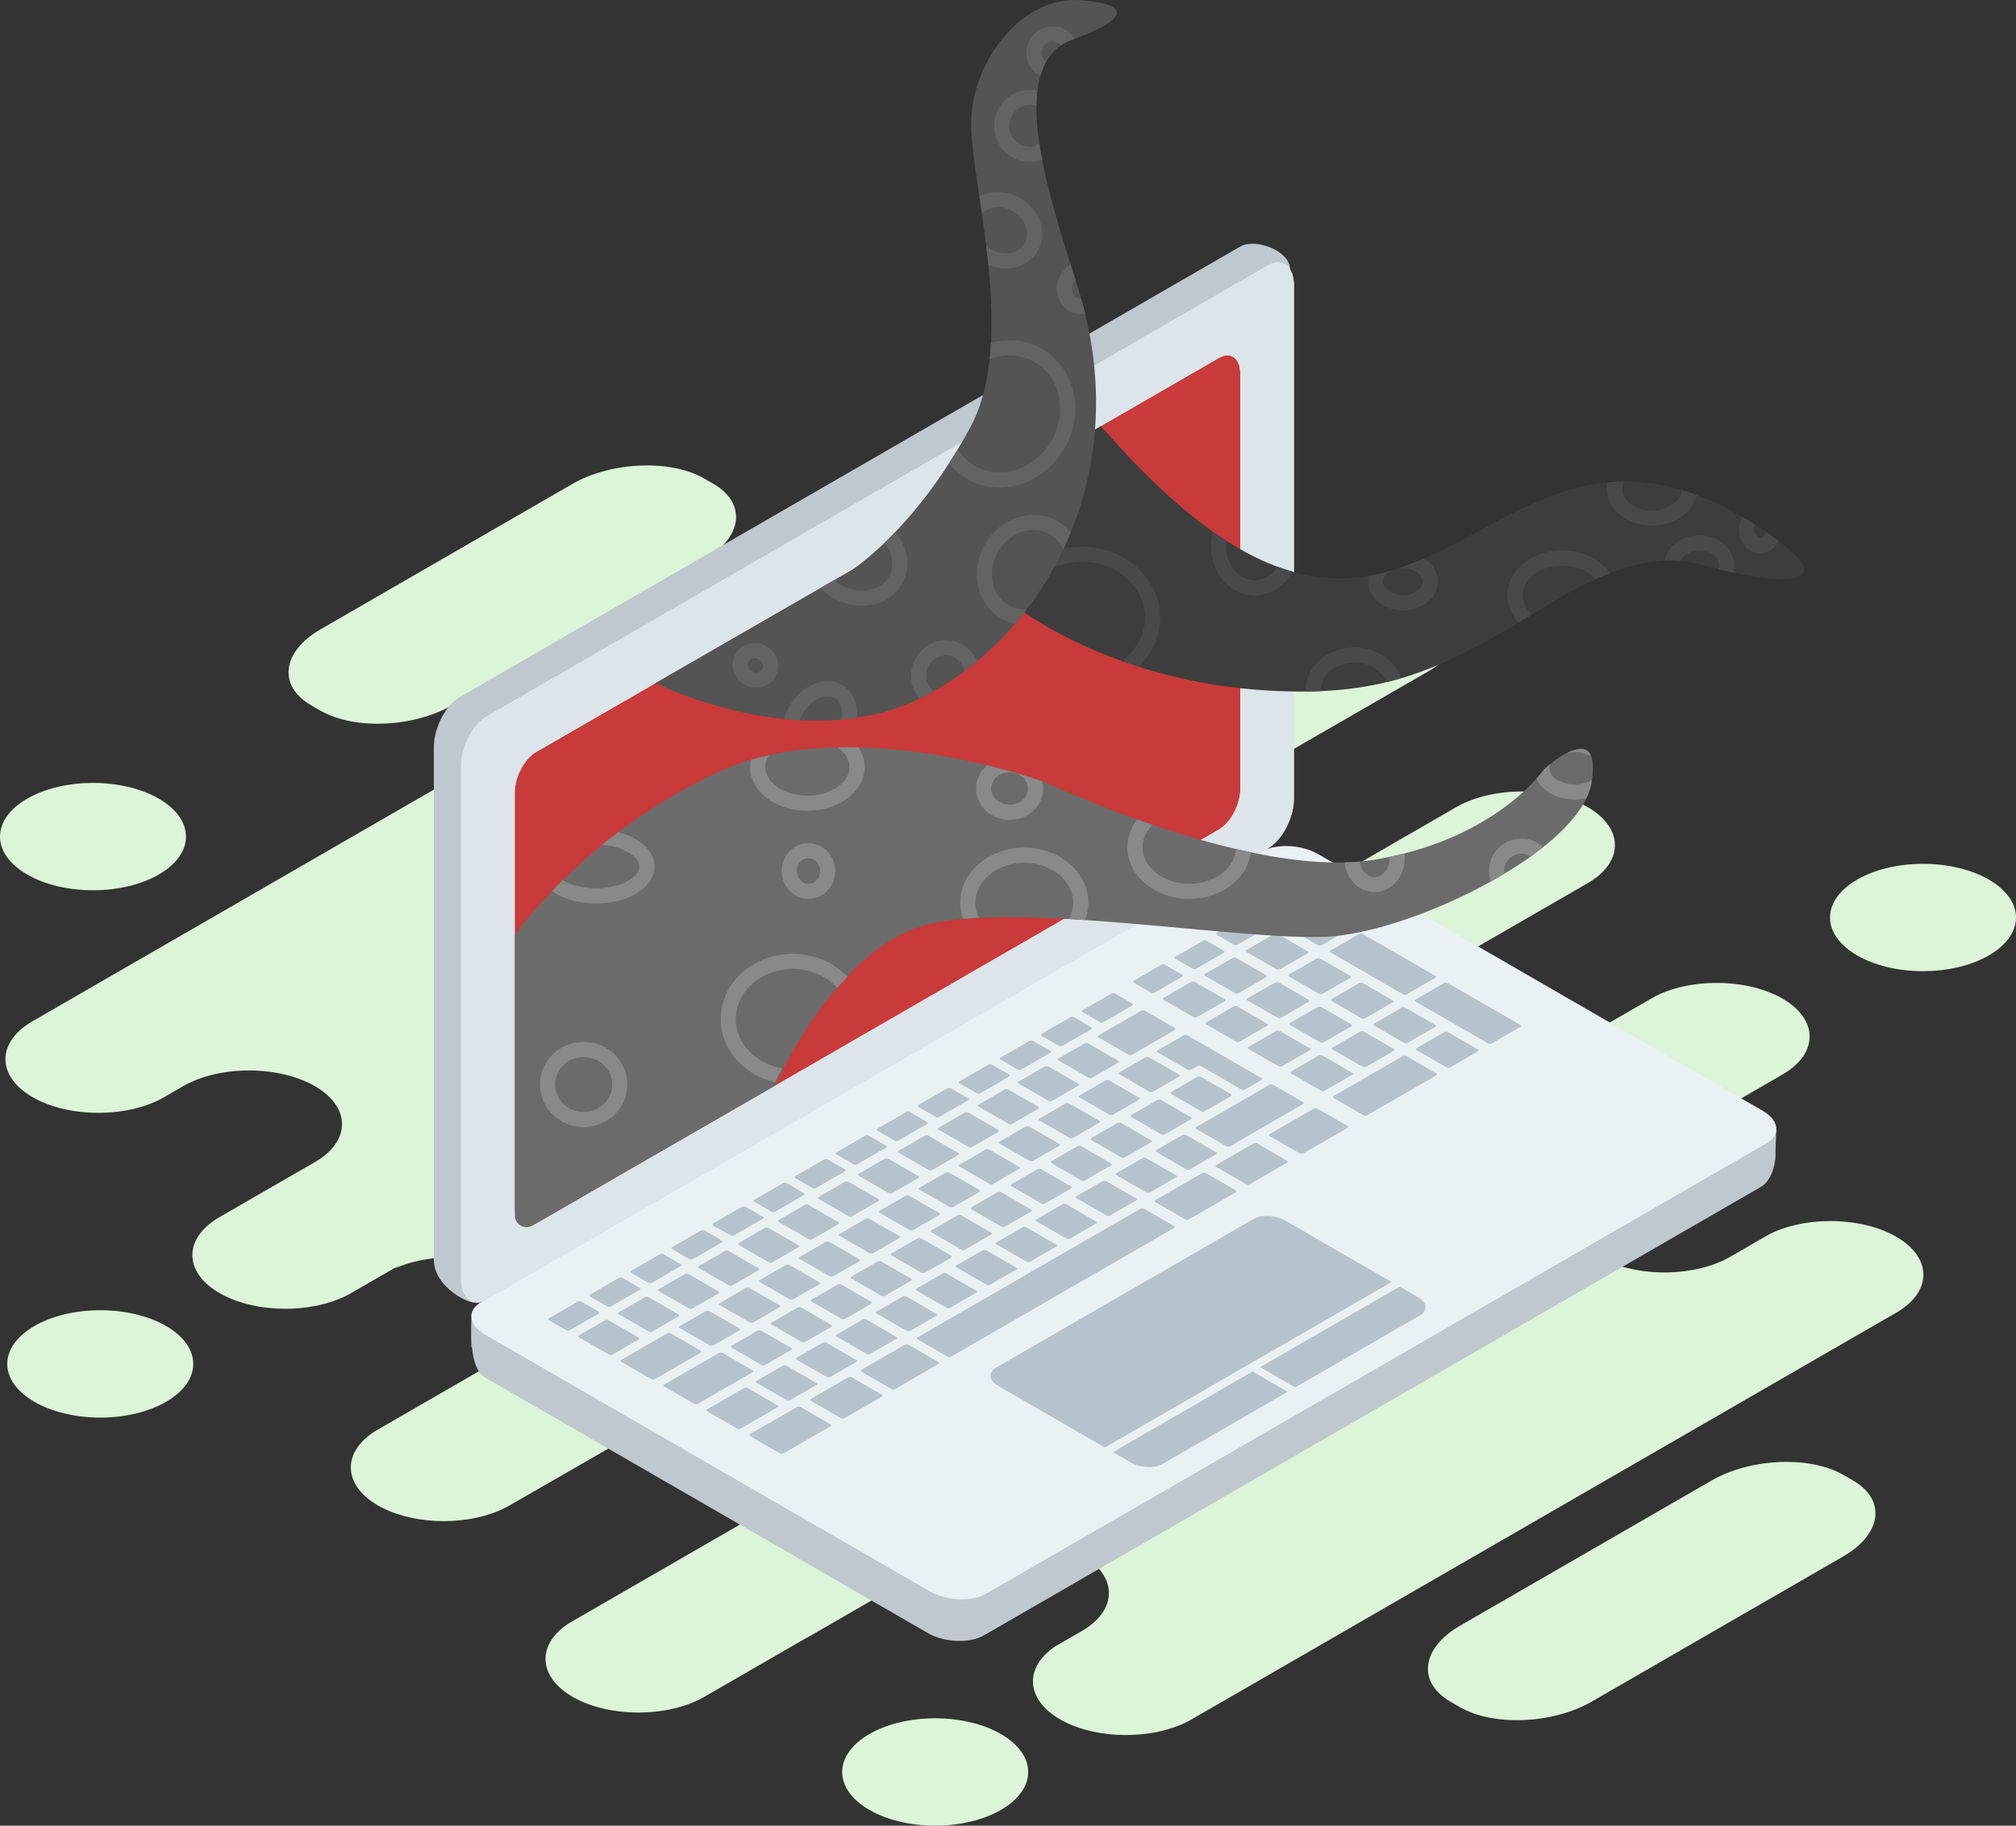 <svg xmlns="http://www.w3.org/2000/svg" xmlns:xlink="http://www.w3.org/1999/xlink" viewBox="0 0 800 724.664"><rect x="0" y="0" width="800" height="724.664" fill="#333333" stroke="none"/><defs><clipPath id="a"><path d="M435.148,167.115C566.583,320.291,586.062,133.629,699.993,210.6c36.565,24.703,2.179,21.217-23.717,13.833-15.723-4.484-33.6-1.976-63.398,16.436-40.357,24.937-63.096,35.94-109.776,33.225C390.123,267.523,313.596,171.068,435.148,167.115Z" style="fill:none"/></clipPath><clipPath id="b"><path d="M205.231,370.023s27.274-39.53,80.178-63.74,130.018,4.483,130.018,4.483,81.598,38.557,130.018,30.487S612.697,305.386,612.697,305.386s23.314-21.52,18.83,5.38-70.974,59.317-104.98,61.042S402.874,357.393,367.007,367.257s-61.81,67.029-61.81,67.029l-102.282,63.886Z" style="fill:none"/></clipPath><clipPath id="c"><path d="M260.116,271.141s58.421,29.385,105.856,5.668S451.275,189.075,427.778,114.3c-12.063-38.389-29.292-89.186-1.749-98.804C442.719,9.667,452.937,2.081,429.219.105S385.371,24.453,385.371,49.159s18.507,85.747-.437,120.664c-22.297,41.096-47.216,56.616-47.216,56.616Z" style="fill:none"/></clipPath></defs><title>404_illustration</title><path d="M279.45,189.945l3.624,2.093c13.363,7.715,11.672,21.317-3.759,30.226l-99.827,57.635c-15.431,8.909-38.989,9.885-52.353,2.17l-3.624-2.093c-13.363-7.715-11.672-21.317,3.759-30.226l99.827-57.635C242.528,183.207,266.086,182.23,279.45,189.945Z" style="fill:#dcf4d7"/><path d="M731.587,585.475l3.624,2.093c13.363,7.715,11.672,21.317-3.759,30.226l-99.827,57.635c-15.431,8.909-38.989,9.885-52.353,2.17l-3.624-2.093c-13.363-7.715-11.672-21.317,3.759-30.226l99.827-57.635C694.666,578.737,718.224,577.76,731.587,585.475Z" style="fill:#dcf4d7"/><path d="M12.94,435.499c14.36,8.291,37.858,8.291,52.217.001l7.568-4.369c14.36-8.29,37.857-8.29,52.217 0l0.0 0c14.36,8.291,14.36,21.857.001,30.148L87.112,483.12c-14.36,8.29-14.359,21.857.001,30.148s37.858,8.291,52.217.001l13.853-7.998,6.394-3.692a31.446,31.446,0,0,0-2.993,1.964c14.455-6.51,35.539-5.937,48.816,1.728s14.269,19.838,2.993,28.184a38.049,38.049,0,0,0,3.401-1.728l-6.394,3.692L149.989,567.411c-14.36,8.29-14.359,21.857.001,30.148l0,0c14.36,8.291,37.858,8.291,52.217 0l41.627-23.956c14.36-8.291,37.857-8.29,52.217 0l0.0 0c13.768,7.949,14.327,20.744,1.696,29.092-.544.359-1.102.713-1.695,1.055l-70.496,40.701c-12.631,8.349-12.072,21.144,1.696,29.092l0.0 0c14.36,8.291,37.858,8.291,52.217 0l42.626-24.61c-.592.342-1.151.696-1.695,1.055l56.642-32.702c14.36-8.291,37.857-8.29,52.217 0,13.768,7.949,14.327,20.744,1.696,29.092-.543.359-1.102.713-1.695,1.055l-10.287,5.939c-12.631,8.349-12.072,21.144,1.695,29.092l0.0 0c14.36,8.291,37.858,8.291,52.217 0L752.474,521.048c14.36-8.29,14.359-21.857-.001-30.148l-0-0c-13.767-7.949-35.929-8.272-50.389-.979l-15.469,8.931c-.593.342-1.206.665-1.828.979-14.46,7.293-36.622,6.97-50.389-.979-14.36-8.291-14.36-21.857-.001-30.148l72.93-42.183c14.36-8.29,14.359-21.857-.001-30.148l-0-0c-13.768-7.949-35.929-8.272-50.389-.979L629.067,411.485c-.593.342-1.206.665-1.828.979l-.37.214c.093-.054.179-.11.27-.164-14.462,7.241-36.554,6.902-50.29-1.028l-0-0c-14.267-8.237-14.353-21.679-.271-29.983-.657.329-1.304.668-1.928,1.028l55.414-31.993c14.36-8.29,14.359-21.857-.001-30.148l-0-0c-14.36-8.291-37.858-8.291-52.217-0l-39.429,22.764c-14.36,8.291-37.857,8.29-52.217-0s-14.36-21.857-.001-30.148l80.989-46.759c14.36-8.29,14.359-21.857-.001-30.148s-37.858-8.291-52.217-0L446.236,275.78,379.1,314.541c-14.36,8.291-37.857,8.29-52.217-0l-0,0c-14.36-8.291-14.36-21.857-.001-30.148l-3.651,2.108c14.36-8.29,14.359-21.857-.001-30.148s-37.858-8.291-52.217-.001l-258.074,148.999C-1.421,413.642-1.42,427.208,12.94,435.499Z" style="fill:#dcf4d7"/><ellipse cx="763.095" cy="364.19" rx="36.905" ry="21.307" style="fill:#dcf4d7"/><ellipse cx="371.101" cy="703.357" rx="36.905" ry="21.307" style="fill:#dcf4d7"/><ellipse cx="39.781" cy="541.379" rx="36.905" ry="21.307" style="fill:#dcf4d7"/><ellipse cx="36.905" cy="332.071" rx="36.905" ry="21.307" style="fill:#dcf4d7"/><path d="M704.411,460.536l.477-11.959s-19.127,3.852-18.247,4.622S704.411,460.536,704.411,460.536Z" style="fill:#bec8ce"/><polygon points="187.032 534.732 187.098 521.704 201.432 528.158 187.032 534.732" style="fill:#bec8ce"/><path d="M390.427,649.136,698.841,471.073c3.026-1.747,5.205-6.384,5.587-10.907.335-3.963-.709-7.839-3.771-9.607l-179.164-93.798c-6.556-3.785-16.565-4.2-22.243-.922L187.103,523.866c0,2.965-1.225,19.094,5.331,22.879L368.184,648.214C374.74,651.999,384.749,652.414,390.427,649.136Z" style="fill:#bec8ce"/><path d="M391.324,632.6l309.735-178.826c2.569-1.483,3.834-3.477,3.846-5.567.015-2.549-1.833-5.241-5.45-7.33L522.952,338.974c-6.584-3.801-16.636-4.218-22.338-.926l-309.735,178.826c-5.702,3.292-4.98,9.095,1.604,12.897L368.986,631.674C375.57,635.476,385.622,635.892,391.324,632.6Z" style="fill:#eaf1f4"/><path d="M190.879,516.873,492.278,329.254c5.702-3.292,10.367-12.205,10.367-19.808l9.292-202.49c0-7.603-13.957-12.448-19.659-9.156L182.543,276.625c-5.702,3.292-10.367,12.206-10.367,19.808V500.242C172.28,511.019,187.103,518.925,190.879,516.873Z" style="fill:#bec8ce"/><path d="M193.349,515.663,503.084,336.837c5.702-3.292,10.367-12.205,10.367-19.808V113.221c0-7.603-4.665-11.129-10.367-7.837L193.349,284.209c-5.702,3.292-10.367,12.206-10.367,19.808V507.826C182.982,515.428,187.647,518.955,193.349,515.663Z" style="fill:#dce5ea"/><path d="M212.686,485.739l271.061-156.497c4.641-2.68,8.439-9.935,8.439-16.124V148.43c0-6.188-3.798-9.059-8.439-6.38l-271.061,156.497c-4.641,2.68-8.439,9.936-8.439,16.124V479.359C204.247,485.548,208.044,488.419,212.686,485.739Z" style="fill:#c93a3a"/><path d="M343.281,211.04c0,3.147,2.21,4.423,4.935,2.849a10.908,10.908,0,0,0,4.935-8.548c0-3.147-2.209-4.423-4.935-2.849A10.908,10.908,0,0,0,343.281,211.04Z" style="fill:#52707f"/><ellipse cx="348.216" cy="208.191" rx="3.397" ry="1.961" transform="translate(-6.187 405.666) rotate(-60.001)" style="fill:#afd0ec"/><path d="M332.55,217.236c0,1.532,1.075,2.153,2.402,1.387a5.309,5.309,0,0,0,2.402-4.16c0-1.532-1.075-2.152-2.402-1.387A5.308,5.308,0,0,0,332.55,217.236Z" style="fill:#52707f"/><path d="M229.773,530.852l11.798,6.812a1.656,1.656,0,0,0,1.497,0l10.27-5.929a.456.456,0,0,0,0-.864l-11.798-6.812a1.656,1.656,0,0,0-1.497,0l-10.27,5.929A.456.456,0,0,0,229.773,530.852Z" style="fill:#b6c3cc"/><path d="M258.929,528.506l10.271-5.93a.456.456,0,0,0,0-.864l-11.798-6.812a1.656,1.656,0,0,0-1.497,0l-10.271,5.93a.456.456,0,0,0,0,.864l11.798,6.812A1.656,1.656,0,0,0,258.929,528.506Z" style="fill:#b6c3cc"/><path d="M274.791,519.349l10.271-5.93a.456.456,0,0,0,0-.864L273.263,505.743a1.656,1.656,0,0,0-1.497,0l-10.271,5.93a.456.456,0,0,0,0,.864l11.798,6.812A1.656,1.656,0,0,0,274.791,519.349Z" style="fill:#b6c3cc"/><path d="M300.922,503.398l-11.798-6.812a1.656,1.656,0,0,0-1.497,0l-10.27,5.929a.456.456,0,0,0,0,.864l11.798,6.812a1.656,1.656,0,0,0,1.497,0l10.27-5.929A.456.456,0,0,0,300.922,503.398Z" style="fill:#b6c3cc"/><path d="M303.488,487.428l-10.27,5.929a.456.456,0,0,0,0,.864l11.798,6.812a1.656,1.656,0,0,0,1.497,0l10.27-5.929a.456.456,0,0,0,0-.864l-11.798-6.812A1.656,1.656,0,0,0,303.488,487.428Z" style="fill:#b6c3cc"/><path d="M319.35,478.271l-10.27,5.929a.456.456,0,0,0,0,.864l11.798,6.812a1.656,1.656,0,0,0,1.497,0l10.27-5.929a.456.456,0,0,0,0-.864L320.847,478.271A1.656,1.656,0,0,0,319.35,478.271Z" style="fill:#b6c3cc"/><path d="M338.236,482.719l10.27-5.929a.456.456,0,0,0,0-.864l-11.798-6.812a1.656,1.656,0,0,0-1.497,0L324.941,475.043a.456.456,0,0,0,0,.864l11.798,6.812A1.656,1.656,0,0,0,338.236,482.719Z" style="fill:#b6c3cc"/><path d="M351.072,459.956l-10.27,5.929a.456.456,0,0,0,0,.864l11.798,6.812a1.656,1.656,0,0,0,1.497,0l10.27-5.929a.456.456,0,0,0,0-.864L352.569,459.956A1.656,1.656,0,0,0,351.072,459.956Z" style="fill:#b6c3cc"/><path d="M366.933,450.799l-10.27,5.929a.456.456,0,0,0,0,.864l11.798,6.812a1.656,1.656,0,0,0,1.497,0l10.27-5.929a.456.456,0,0,0,0-.864l-11.798-6.812A1.656,1.656,0,0,0,366.933,450.799Z" style="fill:#b6c3cc"/><path d="M382.794,441.641l-10.27,5.929a.456.456,0,0,0,0,.864l11.798,6.812a1.656,1.656,0,0,0,1.497,0l10.27-5.929a.456.456,0,0,0,0-.864l-11.798-6.812A1.656,1.656,0,0,0,382.794,441.641Z" style="fill:#b6c3cc"/><path d="M398.656,432.484l-10.27,5.929a.456.456,0,0,0,0,.864l11.798,6.812a1.656,1.656,0,0,0,1.497,0l10.27-5.929a.456.456,0,0,0,0-.864l-11.798-6.812A1.656,1.656,0,0,0,398.656,432.484Z" style="fill:#b6c3cc"/><path d="M414.518,423.326,404.247,429.255a.456.456,0,0,0,0,.864l11.798,6.812a1.656,1.656,0,0,0,1.497,0l10.271-5.93a.456.456,0,0,0,0-.864l-11.798-6.812A1.656,1.656,0,0,0,414.518,423.326Z" style="fill:#b6c3cc"/><path d="M430.379,414.168,420.108,420.098a.456.456,0,0,0,0,.864l11.798,6.812a1.656,1.656,0,0,0,1.497,0l10.271-5.93a.456.456,0,0,0,0-.864l-11.798-6.812A1.656,1.656,0,0,0,430.379,414.168Z" style="fill:#b6c3cc"/><path d="M475.072,403.717l10.868-6.275a.456.456,0,0,0,0-.864L474.142,389.766a1.656,1.656,0,0,0-1.497,0l-10.868,6.275a.456.456,0,0,0,0,.864l11.798,6.812A1.656,1.656,0,0,0,475.072,403.717Z" style="fill:#b6c3cc"/><path d="M522.449,361.011,511.19,367.512a.456.456,0,0,0,0,.864l11.798,6.812a1.656,1.656,0,0,0,1.497,0l11.259-6.501a.456.456,0,0,0,0-.864l-11.798-6.812A1.656,1.656,0,0,0,522.449,361.011Z" style="fill:#b6c3cc"/><path d="M491.943,413.457l10.868-6.275a.456.456,0,0,0,0-.864l-11.798-6.811a1.656,1.656,0,0,0-1.497,0l-10.868,6.275a.456.456,0,0,0,0,.864l11.798,6.811A1.656,1.656,0,0,0,491.943,413.457Z" style="fill:#b6c3cc"/><path d="M508.815,423.198l10.868-6.275a.456.456,0,0,0,0-.864l-11.798-6.812a1.656,1.656,0,0,0-1.497,0l-10.868,6.275a.456.456,0,0,0,0,.864l11.798,6.812A1.656,1.656,0,0,0,508.815,423.198Z" style="fill:#b6c3cc"/><path d="M539.321,370.752l-11.259,6.501a.456.456,0,0,0,0,.864l28.67,16.552a1.656,1.656,0,0,0,1.497,0l11.259-6.501a.456.456,0,0,0,0-.864l-28.67-16.552A1.656,1.656,0,0,0,539.321,370.752Z" style="fill:#b6c3cc"/><path d="M525.687,432.939l10.868-6.275a.456.456,0,0,0,0-.864l-11.798-6.812a1.656,1.656,0,0,0-1.497,0l-10.868,6.275a.456.456,0,0,0,0,.864l11.798,6.812A1.656,1.656,0,0,0,525.687,432.939Z" style="fill:#b6c3cc"/><path d="M556.598,419.223l-27.334,15.781a.456.456,0,0,0,0,.864L541.062,442.68a1.656,1.656,0,0,0,1.497,0l27.334-15.781a.456.456,0,0,0,0-.864l-11.798-6.812A1.656,1.656,0,0,0,556.598,419.223Z" style="fill:#b6c3cc"/><path d="M573.063,409.716l-10.868,6.275a.456.456,0,0,0,0,.864l11.798,6.812a1.656,1.656,0,0,0,1.497,0l10.868-6.275a.456.456,0,0,0,0-.864l-11.798-6.812A1.656,1.656,0,0,0,573.063,409.716Z" style="fill:#b6c3cc"/><path d="M573.064,390.234l-11.259,6.501a.456.456,0,0,0,0,.864l28.67,16.553a1.656,1.656,0,0,0,1.497,0l11.259-6.501a.456.456,0,0,0,0-.864l-28.67-16.553A1.656,1.656,0,0,0,573.064,390.234Z" style="fill:#b6c3cc"/><path d="M452.844,401.198l-16.875,9.743a.456.456,0,0,0,0,.864l11.798,6.812a1.656,1.656,0,0,0,1.497,0l16.875-9.743a.456.456,0,0,0,0-.864l-11.798-6.812A1.656,1.656,0,0,0,452.844,401.198Z" style="fill:#b6c3cc"/><path d="M293.369,527.24l-11.798-6.811a1.656,1.656,0,0,0-1.497,0l-10.271,5.93a.456.456,0,0,0,0,.864l11.798,6.811a1.656,1.656,0,0,0,1.497,0l10.271-5.93A.456.456,0,0,0,293.369,527.24Z" style="fill:#b6c3cc"/><path d="M285.665,518.065l11.798,6.811a1.656,1.656,0,0,0,1.497,0l10.27-5.929a.456.456,0,0,0,0-.864L297.432,511.271a1.656,1.656,0,0,0-1.497,0l-10.27,5.929A.456.456,0,0,0,285.665,518.065Z" style="fill:#b6c3cc"/><path d="M325.091,508.925l-11.798-6.811a1.656,1.656,0,0,0-1.497,0l-10.27,5.929a.456.456,0,0,0,0,.864l11.798,6.811a1.656,1.656,0,0,0,1.497,0l10.27-5.929A.456.456,0,0,0,325.091,508.925Z" style="fill:#b6c3cc"/><path d="M317.388,499.75l11.798,6.811a1.656,1.656,0,0,0,1.497,0l10.27-5.929a.456.456,0,0,0,0-.864l-11.798-6.811a1.656,1.656,0,0,0-1.497,0l-10.27,5.929A.456.456,0,0,0,317.388,499.75Z" style="fill:#b6c3cc"/><path d="M333.249,490.592l11.798,6.811a1.656,1.656,0,0,0,1.497,0l10.27-5.929a.456.456,0,0,0,0-.864l-11.798-6.811a1.656,1.656,0,0,0-1.497,0l-10.27,5.929A.456.456,0,0,0,333.249,490.592Z" style="fill:#b6c3cc"/><path d="M349.11,481.435l11.798,6.811a1.656,1.656,0,0,0,1.497,0l10.27-5.929a.456.456,0,0,0,0-.864l-11.798-6.811a1.656,1.656,0,0,0-1.497,0l-10.27,5.929A.456.456,0,0,0,349.11,481.435Z" style="fill:#b6c3cc"/><path d="M364.971,472.277l11.798,6.811a1.656,1.656,0,0,0,1.497,0l10.27-5.929a.456.456,0,0,0,0-.864L376.738,465.484a1.656,1.656,0,0,0-1.497,0l-10.27,5.929A.456.456,0,0,0,364.971,472.277Z" style="fill:#b6c3cc"/><path d="M380.833,463.12l11.798,6.811a1.656,1.656,0,0,0,1.497,0l10.27-5.929a.456.456,0,0,0,0-.864l-11.798-6.811a1.656,1.656,0,0,0-1.497,0l-10.27,5.929A.456.456,0,0,0,380.833,463.12Z" style="fill:#b6c3cc"/><path d="M409.988,460.774l10.27-5.929a.456.456,0,0,0,0-.864l-11.798-6.811a1.656,1.656,0,0,0-1.497,0l-10.27,5.929a.456.456,0,0,0,0,.864l11.798,6.811A1.656,1.656,0,0,0,409.988,460.774Z" style="fill:#b6c3cc"/><path d="M425.85,451.616l10.271-5.93a.456.456,0,0,0,0-.864L424.322,438.011a1.656,1.656,0,0,0-1.497,0l-10.271,5.93a.456.456,0,0,0,0,.864l11.798,6.811A1.656,1.656,0,0,0,425.85,451.616Z" style="fill:#b6c3cc"/><path d="M441.711,442.459l10.271-5.93a.456.456,0,0,0,0-.864l-11.798-6.811a1.656,1.656,0,0,0-1.497,0l-10.271,5.93a.456.456,0,0,0,0,.864l11.798,6.811A1.656,1.656,0,0,0,441.711,442.459Z" style="fill:#b6c3cc"/><path d="M454.548,419.696l-10.27,5.929a.456.456,0,0,0,0,.864l11.798,6.811a1.656,1.656,0,0,0,1.497,0l10.27-5.929a.456.456,0,0,0,0-.864l-11.798-6.811A1.656,1.656,0,0,0,454.548,419.696Z" style="fill:#b6c3cc"/><path d="M476.571,423.197l16.007,9.242a1.656,1.656,0,0,0,1.497,0l6.419-3.706a.456.456,0,0,0,0-.864l-29.302-16.917a1.656,1.656,0,0,0-1.497,0l-10.27,5.929a.456.456,0,0,0,0,.864l11.798,6.812a1.656,1.656,0,0,0,1.497,0l2.353-1.359A1.654,1.654,0,0,1,476.571,423.197Z" style="fill:#b6c3cc"/><path d="M259.904,547.408l18.09-10.444a.456.456,0,0,0,0-.864l-11.798-6.812a1.656,1.656,0,0,0-1.497,0L246.609,539.732a.456.456,0,0,0,0,.864l11.798,6.812A1.656,1.656,0,0,0,259.904,547.408Z" style="fill:#b6c3cc"/><path d="M313.616,555.716l10.27-5.929a.456.456,0,0,0,0-.864l-11.798-6.812a1.656,1.656,0,0,0-1.497,0l-10.27,5.929a.456.456,0,0,0,0,.864l11.798,6.812A1.656,1.656,0,0,0,313.616,555.716Z" style="fill:#b6c3cc"/><path d="M329.477,546.558l10.27-5.929a.456.456,0,0,0,0-.864l-11.798-6.812a1.656,1.656,0,0,0-1.497,0l-10.27,5.929a.456.456,0,0,0,0,.864l11.798,6.812A1.656,1.656,0,0,0,329.477,546.558Z" style="fill:#b6c3cc"/><path d="M342.313,523.796,332.044,529.725a.456.456,0,0,0,0,.864l11.798,6.812a1.656,1.656,0,0,0,1.497,0l10.27-5.929a.456.456,0,0,0,0-.864l-11.798-6.812A1.656,1.656,0,0,0,342.313,523.796Z" style="fill:#b6c3cc"/><path d="M361.2,528.243l10.27-5.929a.456.456,0,0,0,0-.864l-11.798-6.812a1.656,1.656,0,0,0-1.497,0l-10.27,5.929a.456.456,0,0,0,0,.864l11.798,6.812A1.656,1.656,0,0,0,361.2,528.243Z" style="fill:#b6c3cc"/><path d="M377.061,519.086l10.27-5.929a.456.456,0,0,0,0-.864l-11.798-6.812a1.656,1.656,0,0,0-1.497,0L363.766,511.41a.456.456,0,0,0,0,.864l11.798,6.812A1.656,1.656,0,0,0,377.061,519.086Z" style="fill:#b6c3cc"/><path d="M392.922,509.928l10.27-5.929a.456.456,0,0,0,0-.864l-11.798-6.812a1.656,1.656,0,0,0-1.497,0l-10.27,5.929a.456.456,0,0,0,0,.864l11.798,6.812A1.656,1.656,0,0,0,392.922,509.928Z" style="fill:#b6c3cc"/><path d="M408.783,500.771l10.27-5.929a.456.456,0,0,0,0-.864l-11.798-6.812a1.656,1.656,0,0,0-1.497,0l-10.27,5.929a.456.456,0,0,0,0,.864l11.798,6.812A1.656,1.656,0,0,0,408.783,500.771Z" style="fill:#b6c3cc"/><path d="M424.645,491.613l10.271-5.93a.456.456,0,0,0,0-.864L423.117,478.008a1.656,1.656,0,0,0-1.497,0l-10.271,5.93a.456.456,0,0,0,0,.864l11.798,6.812A1.656,1.656,0,0,0,424.645,491.613Z" style="fill:#b6c3cc"/><path d="M440.506,482.456l10.271-5.93a.456.456,0,0,0,0-.864l-11.798-6.812a1.656,1.656,0,0,0-1.497,0l-10.271,5.93a.456.456,0,0,0,0,.864l11.798,6.812A1.656,1.656,0,0,0,440.506,482.456Z" style="fill:#b6c3cc"/><path d="M456.368,473.298l10.27-5.929a.456.456,0,0,0,0-.864l-11.798-6.812a1.656,1.656,0,0,0-1.497,0l-10.27,5.929a.456.456,0,0,0,0,.864l11.798,6.812A1.656,1.656,0,0,0,456.368,473.298Z" style="fill:#b6c3cc"/><path d="M472.229,464.141l10.27-5.929a.456.456,0,0,0,0-.864l-11.798-6.812a1.656,1.656,0,0,0-1.497,0l-10.27,5.929a.456.456,0,0,0,0,.864l11.798,6.812A1.656,1.656,0,0,0,472.229,464.141Z" style="fill:#b6c3cc"/><path d="M488.09,454.983,517.047,438.265a.456.456,0,0,0,0-.864L505.249,430.589a1.656,1.656,0,0,0-1.497,0l-28.957,16.718a.456.456,0,0,0,0,.864l11.798,6.812A1.656,1.656,0,0,0,488.09,454.983Z" style="fill:#b6c3cc"/><path d="M280.666,560.235l11.798,6.812a1.656,1.656,0,0,0,1.497,0l14.551-8.401a.456.456,0,0,0,0-.864l-11.798-6.812a1.656,1.656,0,0,0-1.497,0l-14.551,8.401A.456.456,0,0,0,280.666,560.235Z" style="fill:#b6c3cc"/><path d="M316.208,558.492,297.675,569.192a.456.456,0,0,0,0,.864l11.798,6.812a1.656,1.656,0,0,0,1.497,0l18.533-10.7a.456.456,0,0,0,0-.864L317.705,558.492A1.656,1.656,0,0,0,316.208,558.492Z" style="fill:#b6c3cc"/><path d="M336.558,546.743l-14.701,8.487a.456.456,0,0,0,0,.864l11.798,6.812a1.656,1.656,0,0,0,1.497,0l14.701-8.487a.456.456,0,0,0,0-.864l-11.798-6.812A1.656,1.656,0,0,0,336.558,546.743Z" style="fill:#b6c3cc"/><path d="M359.006,533.782,341.913,543.651a.456.456,0,0,0,0,.864l11.798,6.812a1.656,1.656,0,0,0,1.497,0l17.093-9.869a.456.456,0,0,0,0-.864l-11.798-6.812A1.656,1.656,0,0,0,359.006,533.782Z" style="fill:#b6c3cc"/><path d="M377.446,538.488l88.395-51.035a.456.456,0,0,0,0-.864l-11.798-6.812a1.656,1.656,0,0,0-1.497,0l-88.395,51.035a.456.456,0,0,0,0,.864l11.798,6.812A1.656,1.656,0,0,0,377.446,538.488Z" style="fill:#b6c3cc"/><path d="M477.037,465.637l-18.533,10.7a.456.456,0,0,0,0,.864l11.798,6.812a1.656,1.656,0,0,0,1.497,0L490.332,473.313a.456.456,0,0,0,0-.864l-11.798-6.812A1.656,1.656,0,0,0,477.037,465.637Z" style="fill:#b6c3cc"/><path d="M497.387,453.888,482.686,462.376a.456.456,0,0,0,0,.864l11.798,6.812a1.656,1.656,0,0,0,1.497,0l14.701-8.487a.456.456,0,0,0,0-.864l-11.798-6.812A1.656,1.656,0,0,0,497.387,453.888Z" style="fill:#b6c3cc"/><path d="M521.333,440.063l-17.461,10.081a.456.456,0,0,0,0,.864L515.67,457.82a1.656,1.656,0,0,0,1.497,0l17.461-10.081a.456.456,0,0,0,0-.864l-11.798-6.812A1.656,1.656,0,0,0,521.333,440.063Z" style="fill:#b6c3cc"/><path d="M313.939,535.006l-11.798-6.812a1.656,1.656,0,0,0-1.497,0l-10.27,5.929a.456.456,0,0,0,0,.864l11.798,6.812a1.656,1.656,0,0,0,1.497,0l10.27-5.929A.456.456,0,0,0,313.939,535.006Z" style="fill:#b6c3cc"/><path d="M329.8,525.849l-11.798-6.812a1.656,1.656,0,0,0-1.497,0l-10.27,5.929a.456.456,0,0,0,0,.864l11.798,6.812a1.656,1.656,0,0,0,1.497,0L329.8,526.713A.456.456,0,0,0,329.8,525.849Z" style="fill:#b6c3cc"/><path d="M335.391,523.485l10.27-5.929a.456.456,0,0,0,0-.864L333.863,509.88a1.656,1.656,0,0,0-1.497,0l-10.27,5.929a.456.456,0,0,0,0,.864l11.798,6.812A1.656,1.656,0,0,0,335.391,523.485Z" style="fill:#b6c3cc"/><path d="M348.228,500.722l-10.271,5.93a.456.456,0,0,0,0,.864l11.798,6.812a1.656,1.656,0,0,0,1.497,0l10.271-5.93a.456.456,0,0,0,0-.864L349.725,500.722A1.656,1.656,0,0,0,348.228,500.722Z" style="fill:#b6c3cc"/><path d="M364.089,491.564,353.819,497.494a.456.456,0,0,0,0,.864l11.798,6.812a1.656,1.656,0,0,0,1.497,0l10.271-5.93a.456.456,0,0,0,0-.864l-11.798-6.812A1.656,1.656,0,0,0,364.089,491.564Z" style="fill:#b6c3cc"/><path d="M379.95,482.407l-10.271,5.93a.456.456,0,0,0,0,.864l11.798,6.812a1.656,1.656,0,0,0,1.497,0l10.271-5.93a.456.456,0,0,0,0-.864l-11.798-6.812A1.656,1.656,0,0,0,379.95,482.407Z" style="fill:#b6c3cc"/><path d="M395.812,473.249l-10.27,5.929a.456.456,0,0,0,0,.864L397.34,486.854a1.656,1.656,0,0,0,1.497,0l10.27-5.929a.456.456,0,0,0,0-.864l-11.798-6.812A1.656,1.656,0,0,0,395.812,473.249Z" style="fill:#b6c3cc"/><path d="M424.968,470.903l-11.798-6.812a1.656,1.656,0,0,0-1.497,0l-10.27,5.929a.456.456,0,0,0,0,.864l11.798,6.812a1.656,1.656,0,0,0,1.497,0l10.27-5.929A.456.456,0,0,0,424.968,470.903Z" style="fill:#b6c3cc"/><path d="M440.829,461.746,429.031,454.934a1.656,1.656,0,0,0-1.497,0l-10.27,5.929a.456.456,0,0,0,0,.864l11.798,6.812a1.656,1.656,0,0,0,1.497,0l10.27-5.929A.456.456,0,0,0,440.829,461.746Z" style="fill:#b6c3cc"/><path d="M456.69,452.589l-11.798-6.812a1.656,1.656,0,0,0-1.497,0l-10.27,5.929a.456.456,0,0,0,0,.864l11.798,6.812a1.656,1.656,0,0,0,1.497,0l10.27-5.929A.456.456,0,0,0,456.69,452.589Z" style="fill:#b6c3cc"/><path d="M472.551,443.431l-11.798-6.812a1.656,1.656,0,0,0-1.497,0l-10.27,5.929a.456.456,0,0,0,0,.864l11.798,6.812a1.656,1.656,0,0,0,1.497,0l10.27-5.929A.456.456,0,0,0,472.551,443.431Z" style="fill:#b6c3cc"/><path d="M464.848,434.255l11.798,6.812a1.656,1.656,0,0,0,1.497,0l10.27-5.929a.456.456,0,0,0,0-.864l-11.798-6.812a1.656,1.656,0,0,0-1.497,0l-10.27,5.929A.456.456,0,0,0,464.848,434.255Z" style="fill:#b6c3cc"/><path d="M298.564,543.865l-11.798-6.812a1.656,1.656,0,0,0-1.497,0l-21.629,12.488a.456.456,0,0,0,0,.864l11.798,6.812a1.656,1.656,0,0,0,1.497,0l21.629-12.488A.456.456,0,0,0,298.564,543.865Z" style="fill:#b6c3cc"/><path d="M226.129,527.979l11.36-6.558a.456.456,0,0,0,0-.864l-6.744-3.894a1.656,1.656,0,0,0-1.497,0l-11.36,6.558a.456.456,0,0,0,0,.864l6.744,3.894A1.656,1.656,0,0,0,226.129,527.979Z" style="fill:#b6c3cc"/><path d="M242.42,518.573,253.78,512.015a.456.456,0,0,0,0-.864l-6.744-3.894a1.656,1.656,0,0,0-1.497,0l-11.36,6.558a.456.456,0,0,0,0,.864l6.744,3.894A1.656,1.656,0,0,0,242.42,518.573Z" style="fill:#b6c3cc"/><path d="M258.712,509.167l11.36-6.558a.456.456,0,0,0,0-.864l-6.744-3.894a1.656,1.656,0,0,0-1.497,0L250.471,504.409a.456.456,0,0,0,0,.864l6.744,3.894A1.656,1.656,0,0,0,258.712,509.167Z" style="fill:#b6c3cc"/><path d="M275.004,499.761l11.36-6.558a.456.456,0,0,0,0-.864l-6.744-3.894a1.656,1.656,0,0,0-1.497,0l-11.36,6.558a.456.456,0,0,0,0,.864l6.744,3.894A1.656,1.656,0,0,0,275.004,499.761Z" style="fill:#b6c3cc"/><path d="M291.296,490.355l11.36-6.558a.456.456,0,0,0,0-.864l-6.744-3.894a1.656,1.656,0,0,0-1.497,0l-11.36,6.558a.456.456,0,0,0,0,.864l6.744,3.894A1.656,1.656,0,0,0,291.296,490.355Z" style="fill:#b6c3cc"/><path d="M307.588,480.949l11.36-6.558a.456.456,0,0,0,0-.864l-6.744-3.894a1.656,1.656,0,0,0-1.497,0l-11.36,6.558a.456.456,0,0,0,0,.864l6.744,3.894A1.656,1.656,0,0,0,307.588,480.949Z" style="fill:#b6c3cc"/><path d="M323.88,471.543l11.36-6.558a.456.456,0,0,0,0-.864l-6.744-3.894a1.656,1.656,0,0,0-1.497,0l-11.36,6.558a.456.456,0,0,0,0,.864l6.744,3.894A1.656,1.656,0,0,0,323.88,471.543Z" style="fill:#b6c3cc"/><path d="M340.171,462.137l11.36-6.558a.456.456,0,0,0,0-.864l-6.744-3.894a1.656,1.656,0,0,0-1.497,0l-11.36,6.558a.456.456,0,0,0,0,.864l6.744,3.894A1.656,1.656,0,0,0,340.171,462.137Z" style="fill:#b6c3cc"/><path d="M356.464,452.73l11.359-6.558a.456.456,0,0,0,0-.864l-6.744-3.894a1.656,1.656,0,0,0-1.497,0l-11.359,6.558a.456.456,0,0,0,0,.864l6.744,3.894A1.656,1.656,0,0,0,356.464,452.73Z" style="fill:#b6c3cc"/><path d="M372.755,443.324l11.36-6.558a.456.456,0,0,0,0-.864l-6.744-3.894a1.656,1.656,0,0,0-1.497,0l-11.36,6.558a.456.456,0,0,0,0,.864l6.744,3.894A1.656,1.656,0,0,0,372.755,443.324Z" style="fill:#b6c3cc"/><path d="M389.047,433.918l11.36-6.558a.456.456,0,0,0,0-.864l-6.744-3.894a1.656,1.656,0,0,0-1.497,0l-11.36,6.558a.456.456,0,0,0,0,.864l6.744,3.894A1.656,1.656,0,0,0,389.047,433.918Z" style="fill:#b6c3cc"/><path d="M405.339,424.512l11.36-6.558a.456.456,0,0,0,0-.864l-6.744-3.894a1.656,1.656,0,0,0-1.497,0l-11.36,6.558a.456.456,0,0,0,0,.864l6.744,3.894A1.656,1.656,0,0,0,405.339,424.512Z" style="fill:#b6c3cc"/><path d="M421.631,415.106l11.36-6.558a.456.456,0,0,0,0-.864l-6.744-3.894a1.656,1.656,0,0,0-1.497,0l-11.36,6.558a.456.456,0,0,0,0,.864l6.744,3.894A1.656,1.656,0,0,0,421.631,415.106Z" style="fill:#b6c3cc"/><path d="M437.923,405.7l11.36-6.558a.456.456,0,0,0,0-.864l-6.744-3.894a1.656,1.656,0,0,0-1.497,0l-11.36,6.558a.456.456,0,0,0,0,.864l6.744,3.894A1.656,1.656,0,0,0,437.923,405.7Z" style="fill:#b6c3cc"/><path d="M458.215,393.984l10.868-6.275a.456.456,0,0,0,0-.864l-6.744-3.894a1.656,1.656,0,0,0-1.497,0l-10.868,6.275a.456.456,0,0,0,0,.864l6.744,3.894A1.656,1.656,0,0,0,458.215,393.984Z" style="fill:#b6c3cc"/><path d="M489.111,380.259l-10.868,6.275a.456.456,0,0,0,0,.864l11.798,6.812a1.656,1.656,0,0,0,1.497,0l10.868-6.275a.456.456,0,0,0,0-.864l-11.798-6.812A1.656,1.656,0,0,0,489.111,380.259Z" style="fill:#b6c3cc"/><path d="M505.983,390l-10.868,6.275a.456.456,0,0,0,0,.864l11.798,6.811a1.656,1.656,0,0,0,1.497,0l10.868-6.275a.456.456,0,0,0,0-.864l-11.798-6.811A1.656,1.656,0,0,0,505.983,390Z" style="fill:#b6c3cc"/><path d="M522.854,399.741l-10.868,6.275a.456.456,0,0,0,0,.864l11.798,6.812a1.656,1.656,0,0,0,1.497,0l10.868-6.275a.456.456,0,0,0,0-.864l-11.798-6.812A1.656,1.656,0,0,0,522.854,399.741Z" style="fill:#b6c3cc"/><path d="M539.726,409.482l-10.868,6.275a.456.456,0,0,0,0,.864l11.798,6.812a1.656,1.656,0,0,0,1.497,0l10.868-6.275a.456.456,0,0,0,0-.864l-11.798-6.812A1.656,1.656,0,0,0,539.726,409.482Z" style="fill:#b6c3cc"/><path d="M477.308,373.445l-10.868,6.275a.456.456,0,0,0,0,.864l6.744,3.894a1.656,1.656,0,0,0,1.497,0l10.868-6.275a.456.456,0,0,0,0-.864l-6.744-3.894A1.656,1.656,0,0,0,477.308,373.445Z" style="fill:#b6c3cc"/><path d="M505.576,370.753l-10.868,6.275a.456.456,0,0,0,0,.864l11.798,6.812a1.656,1.656,0,0,0,1.497,0l10.868-6.275a.456.456,0,0,0,0-.864l-11.798-6.812A1.656,1.656,0,0,0,505.576,370.753Z" style="fill:#b6c3cc"/><path d="M522.448,380.494l-10.868,6.275a.456.456,0,0,0,0,.864l11.798,6.811a1.656,1.656,0,0,0,1.497,0l10.868-6.275a.456.456,0,0,0,0-.864l-11.798-6.811A1.656,1.656,0,0,0,522.448,380.494Z" style="fill:#b6c3cc"/><path d="M539.32,390.234l-10.868,6.275a.456.456,0,0,0,0,.864l11.798,6.812a1.656,1.656,0,0,0,1.497,0l10.868-6.275a.456.456,0,0,0,0-.864l-11.798-6.812A1.656,1.656,0,0,0,539.32,390.234Z" style="fill:#b6c3cc"/><path d="M556.191,399.975l-10.868,6.275a.456.456,0,0,0,0,.864l11.798,6.812a1.656,1.656,0,0,0,1.497,0l10.868-6.275a.456.456,0,0,0,0-.864l-11.798-6.812A1.656,1.656,0,0,0,556.191,399.975Z" style="fill:#b6c3cc"/><path d="M493.774,363.938l-10.868,6.275a.456.456,0,0,0,0,.864l6.744,3.894a1.656,1.656,0,0,0,1.497,0l10.868-6.275a.456.456,0,0,0,0-.864l-6.744-3.894A1.656,1.656,0,0,0,493.774,363.938Z" style="fill:#b6c3cc"/><path d="M510.646,354.197l-11.259,6.501a.456.456,0,0,0,0,.864l6.744,3.894a1.656,1.656,0,0,0,1.497,0l11.259-6.501a.456.456,0,0,0,0-.864l-6.744-3.894A1.656,1.656,0,0,0,510.646,354.197Z" style="fill:#b6c3cc"/><path d="M562.694,514.901l-7.289-4.208-55.397,31.983,13.944,8.051,49.507-28.583C566.708,520.269,566.364,517.02,562.694,514.901Z" style="fill:#b6c3cc"/><path d="M497.289,483.941,395.282,542.835c-3.248,1.875-2.906,5.125.764,7.244l42.403,24.481L552.238,508.864l-42.403-24.481C506.165,482.264,500.537,482.066,497.289,483.941Z" style="fill:#b6c3cc"/><path d="M461.453,581.039l49.506-28.582-13.944-8.051L441.617,576.389l7.289,4.208C452.576,582.716,458.204,582.914,461.453,581.039Z" style="fill:#b6c3cc"/><path d="M204.247,314.672V479.359c0,6.189,3.798,9.059,8.439,6.38l271.061-156.497c4.641-2.68,8.439-9.935,8.439-16.124V148.43c0-5.613-3.128-8.481-7.173-6.969L211.419,299.421C207.375,302.579,204.247,309.058,204.247,314.672Z" style="fill:none"/><path d="M212.686,298.548a11.129,11.129,0,0,0-1.266.873L485.013,141.461a8.329,8.329,0,0,0-1.266.589Z" style="fill:none"/><path d="M485.013,141.461c4.045-1.512,7.173,1.356,7.173,6.969V313.118c0,6.189-3.798,13.444-8.439,16.124l-271.061,156.497c-4.641,2.68-8.439-.191-8.439-6.38V314.672c0-5.613,3.128-12.093,7.173-15.251l-28.438,16.418V507.826c0,7.603,4.665,11.129,10.367,7.837L503.084,336.837c5.702-3.292,10.367-12.205,10.367-19.808V125.043Z" style="fill:#dce5ea"/><path d="M435.148,167.115C566.583,320.291,586.062,133.629,699.993,210.6c36.565,24.703,2.179,21.217-23.717,13.833-15.723-4.484-33.6-1.976-63.398,16.436-40.357,24.937-63.096,35.94-109.776,33.225C390.123,267.523,313.596,171.068,435.148,167.115Z" style="fill:#3d3d3d"/><g style="clip-path:url(#a)"><ellipse cx="429.219" cy="245.186" rx="28.165" ry="25.2" style="fill:none;stroke:#494949;stroke-miterlimit:10;stroke-width:6px"/><ellipse cx="537.43" cy="273.844" rx="16.306" ry="13.835" style="fill:none;stroke:#494949;stroke-miterlimit:10;stroke-width:6px"/><ellipse cx="556.701" cy="230.856" rx="10.871" ry="8.4" style="fill:none;stroke:#494949;stroke-miterlimit:10;stroke-width:6px"/><ellipse cx="619.947" cy="236.291" rx="18.776" ry="14.823" style="fill:none;stroke:#494949;stroke-miterlimit:10;stroke-width:6px"/><ellipse cx="655.523" cy="194.292" rx="14.823" ry="11.365" style="fill:none;stroke:#494949;stroke-miterlimit:10;stroke-width:6px"/><ellipse cx="698.511" cy="210.103" rx="5.435" ry="6.423" style="fill:none;stroke:#494949;stroke-miterlimit:10;stroke-width:6px"/><ellipse cx="674.3" cy="224.433" rx="10.871" ry="8.894" style="fill:none;stroke:#494949;stroke-miterlimit:10;stroke-width:6px"/><ellipse cx="497.901" cy="217.021" rx="14.329" ry="16.306" style="fill:none;stroke:#494949;stroke-miterlimit:10;stroke-width:6px"/><ellipse cx="414.396" cy="188.362" rx="13.835" ry="12.353" style="fill:none;stroke:#494949;stroke-miterlimit:10;stroke-width:6px"/></g><path d="M212.686,298.548l271.061-156.497a8.329,8.329,0,0,1,1.266-.589l28.438-16.419v-11.822c0-7.603-4.665-11.129-10.367-7.837L193.349,284.209c-5.702,3.292-10.367,12.206-10.367,19.808v11.822l28.438-16.418A11.129,11.129,0,0,1,212.686,298.548Z" style="fill:#dce5ea"/><path d="M204.32,371.121s28.185-40.627,81.089-64.838,130.018,4.483,130.018,4.483,81.598,38.557,130.018,30.487S612.697,305.386,612.697,305.386s23.314-21.52,18.83,5.38-70.974,59.317-104.98,61.042S402.874,357.393,367.007,367.257s-59.483,63.704-59.483,63.704L211.15,486.516a4.598,4.598,0,0,1-6.83-4.019Z" style="fill:#6b6b6b"/><g style="clip-path:url(#b)"><ellipse cx="314.551" cy="404.469" rx="25.555" ry="22.865" style="fill:none;stroke:#898989;stroke-miterlimit:10;stroke-width:6px"/><ellipse cx="236.54" cy="343.943" rx="20.175" ry="11.657" style="fill:none;stroke:#898989;stroke-miterlimit:10;stroke-width:6px"/><ellipse cx="231.608" cy="430.473" rx="14.347" ry="13.899" style="fill:none;stroke:#898989;stroke-miterlimit:10;stroke-width:6px"/><ellipse cx="320.38" cy="304.489" rx="19.727" ry="14.347" style="fill:none;stroke:#898989;stroke-miterlimit:10;stroke-width:6px"/><ellipse cx="406.461" cy="358.29" rx="22.417" ry="18.83" style="fill:none;stroke:#898989;stroke-miterlimit:10;stroke-width:6px"/><ellipse cx="471.918" cy="336.321" rx="21.52" ry="17.485" style="fill:none;stroke:#898989;stroke-miterlimit:10;stroke-width:6px"/><ellipse cx="545.446" cy="340.805" rx="8.967" ry="10.312" style="fill:none;stroke:#898989;stroke-miterlimit:10;stroke-width:6px"/><circle cx="603.73" cy="345.737" r="9.863" style="fill:none;stroke:#898989;stroke-miterlimit:10;stroke-width:6px"/><ellipse cx="624.802" cy="304.938" rx="13.002" ry="9.415" style="fill:none;stroke:#898989;stroke-miterlimit:10;stroke-width:6px"/><ellipse cx="320.828" cy="345.737" rx="7.622" ry="8.07" style="fill:none;stroke:#898989;stroke-miterlimit:10;stroke-width:6px"/><ellipse cx="400.632" cy="313.008" rx="10.312" ry="9.415" style="fill:none;stroke:#898989;stroke-miterlimit:10;stroke-width:6px"/></g><path d="M260.116,271.141s58.421,29.385,105.856,5.668S451.275,189.075,427.778,114.3c-12.063-38.389-29.292-89.186-1.749-98.804C442.719,9.667,452.937,2.081,429.219.105S385.371,24.453,385.371,49.159s18.507,85.747-.437,120.664c-22.297,41.096-47.216,56.616-47.216,56.616Z" style="fill:#545454"/><g style="clip-path:url(#c)"><ellipse cx="408.407" cy="226.165" rx="19.296" ry="17.265" transform="translate(9.194 468.19) rotate(-60.203)" style="fill:none;stroke:#636363;stroke-miterlimit:10;stroke-width:6px"/><ellipse cx="339.65" cy="221.469" rx="15.234" ry="18.069" transform="translate(-21.32 406.161) rotate(-60.203)" style="fill:none;stroke:#636363;stroke-miterlimit:10;stroke-width:6px"/><ellipse cx="375.088" cy="267.863" rx="10.833" ry="10.494" transform="translate(-43.753 460.254) rotate(-60.203)" style="fill:none;stroke:#636363;stroke-miterlimit:10;stroke-width:6px"/><ellipse cx="325.191" cy="287.353" rx="14.895" ry="10.833" transform="translate(-85.768 426.759) rotate(-60.203)" style="fill:none;stroke:#636363;stroke-miterlimit:10;stroke-width:6px"/><ellipse cx="398.651" cy="164.289" rx="26.766" ry="24.43" transform="translate(57.048 427.386) rotate(-60)" style="fill:none;stroke:#636363;stroke-miterlimit:10;stroke-width:6px"/><ellipse cx="397.524" cy="91.389" rx="11.701" ry="13.456" transform="translate(120.677 390.944) rotate(-60.203)" style="fill:none;stroke:#636363;stroke-miterlimit:10;stroke-width:6px"/><circle cx="417.707" cy="20.946" r="7.448" style="fill:none;stroke:#636363;stroke-miterlimit:10;stroke-width:6px"/><ellipse cx="408.743" cy="49.943" rx="11.321" ry="11.226" transform="translate(162.288 379.829) rotate(-60.203)" style="fill:none;stroke:#636363;stroke-miterlimit:10;stroke-width:6px"/><ellipse cx="299.775" cy="264.08" rx="5.755" ry="6.093" transform="translate(-78.358 392.994) rotate(-60.203)" style="fill:none;stroke:#636363;stroke-miterlimit:10;stroke-width:6px"/><ellipse cx="429.68" cy="114.101" rx="7.786" ry="7.109" transform="translate(117.144 430.274) rotate(-60.203)" style="fill:none;stroke:#636363;stroke-miterlimit:10;stroke-width:6px"/></g></svg>